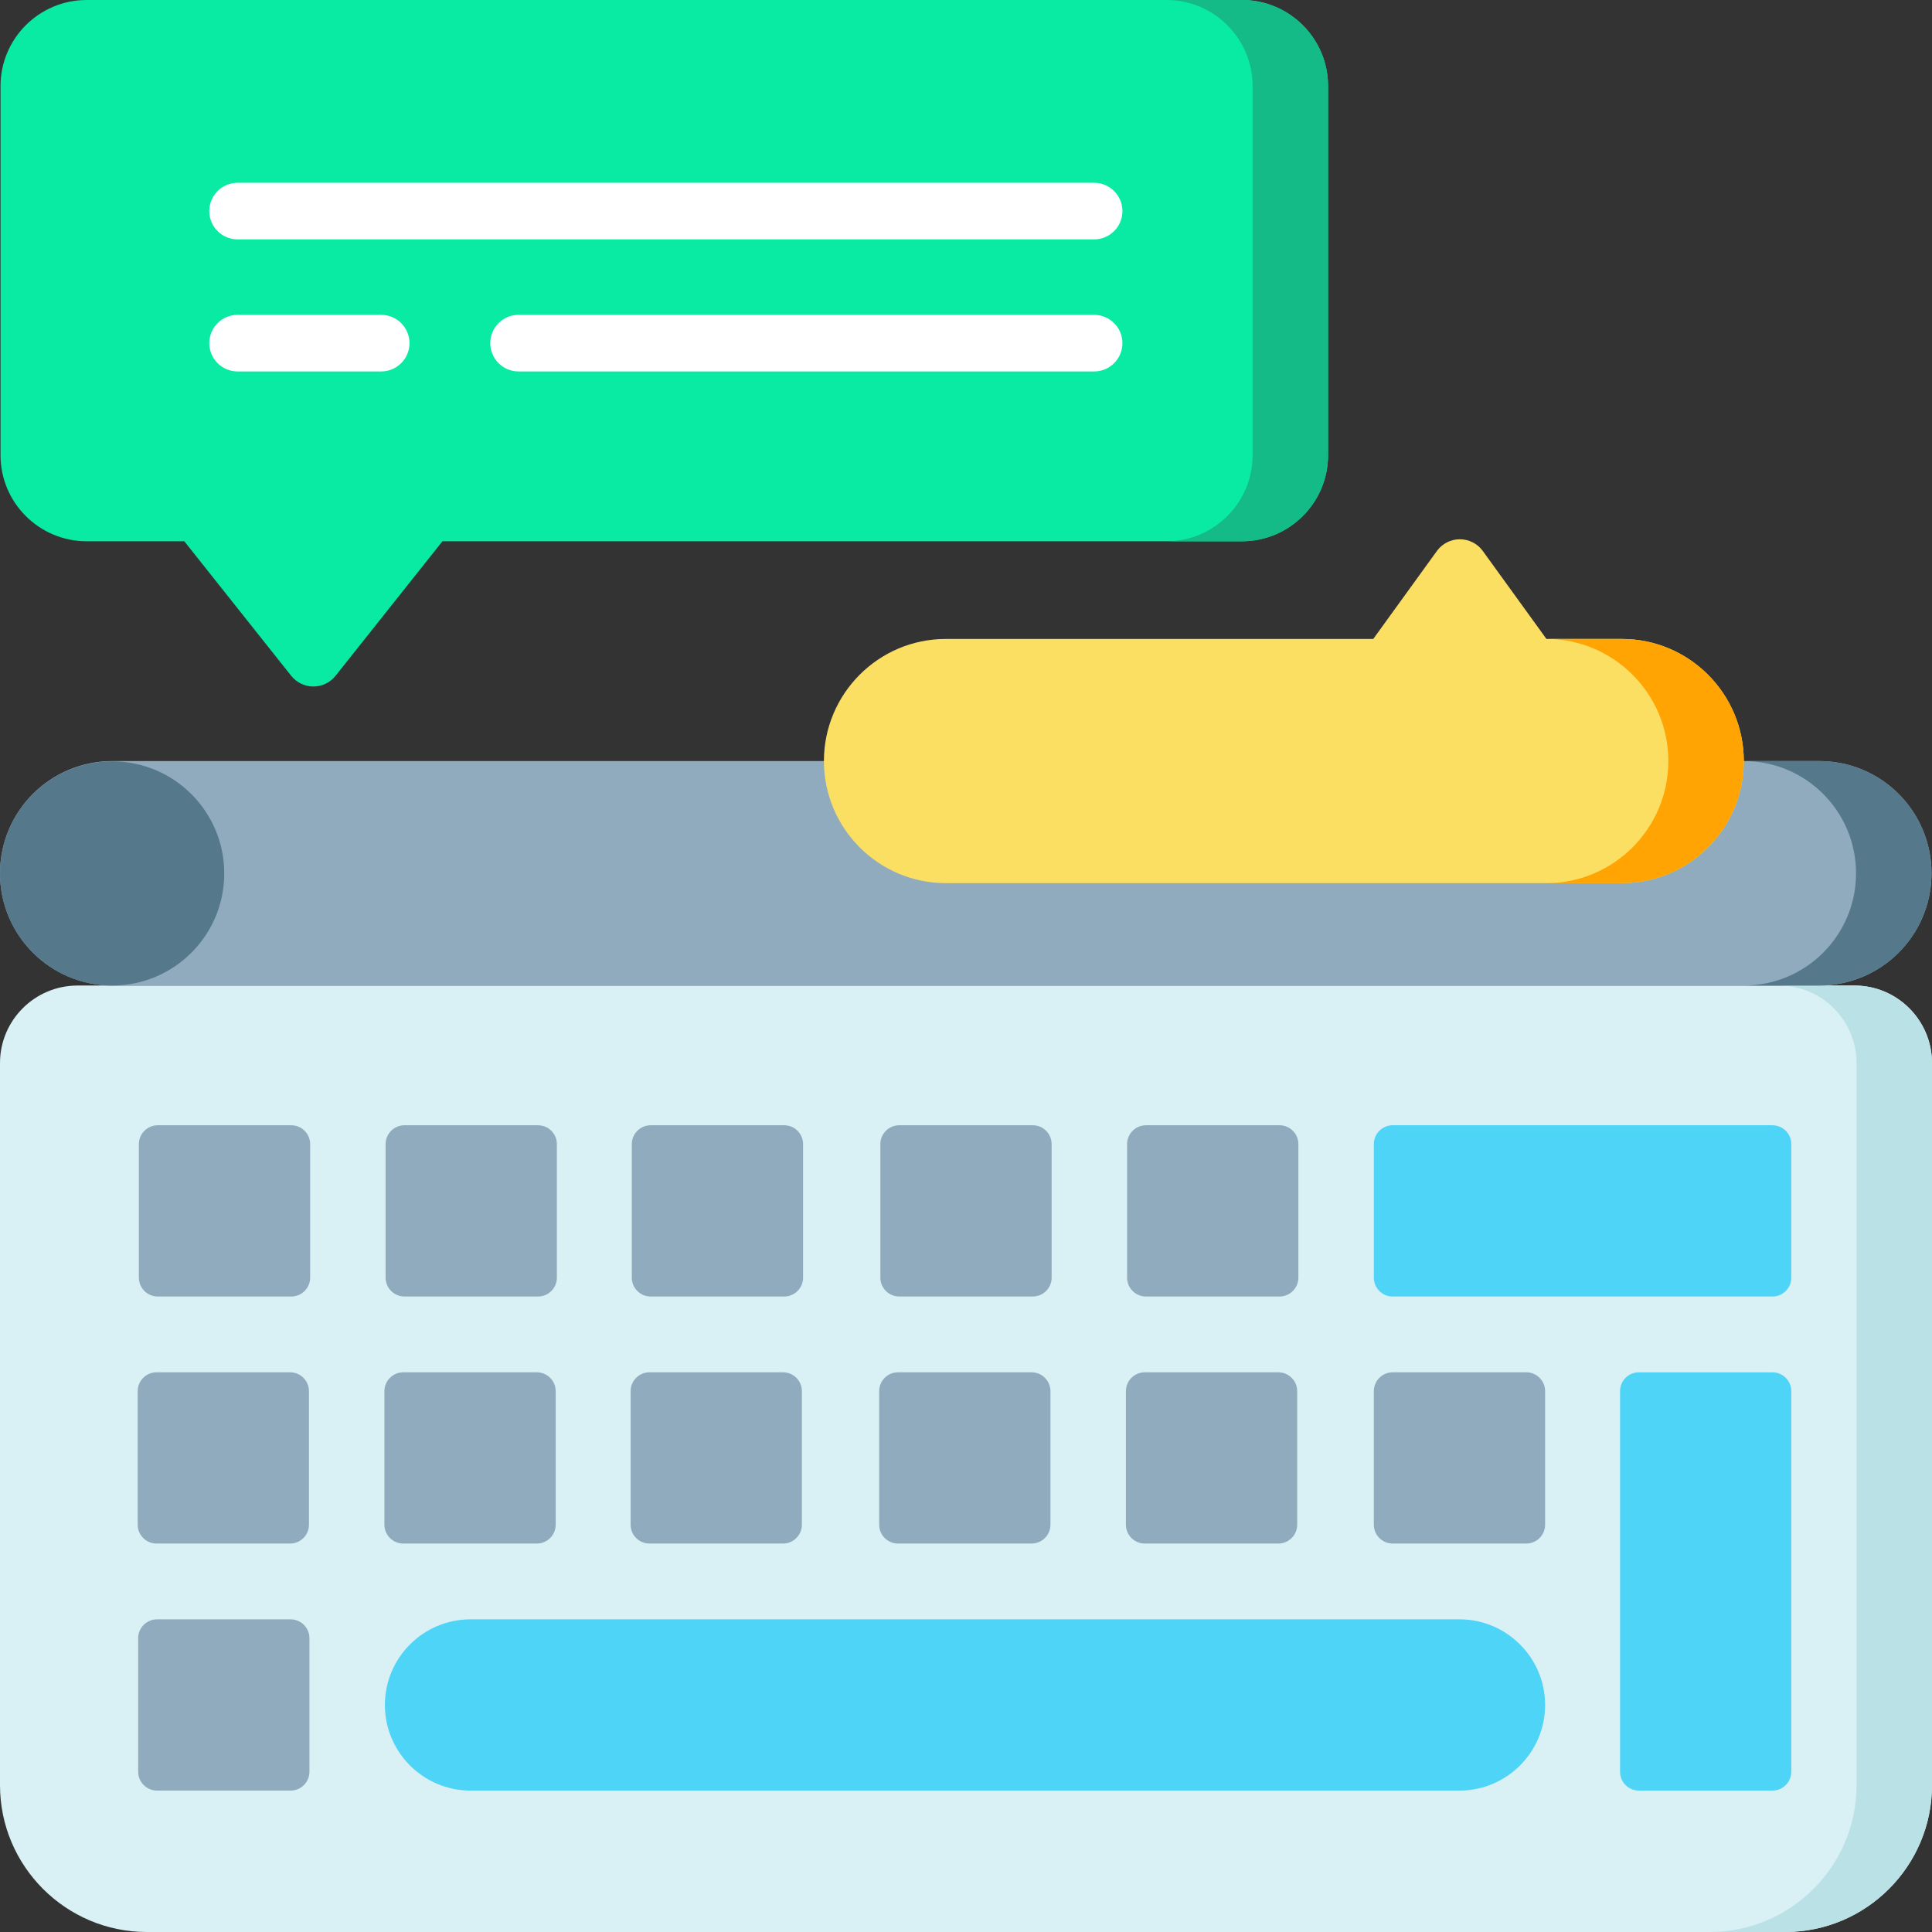 <svg id="Layer_1" enable-background="new 0 0 512 512" height="512" viewBox="0 0 512 512" width="512" xmlns="http://www.w3.org/2000/svg"><rect x="0" y="0" width="512" height="512" fill="#333333" stroke="none"/><g><g><path d="m491.46 261.179h-470.92c-11.33 0-20.54 9.209-20.54 20.538v191.378c0 21.447 17.45 38.905 38.91 38.905h434.18c21.46 0 38.91-17.458 38.91-38.905v-191.378c0-11.329-9.21-20.538-20.54-20.538z" fill="#d9f0f4"/><g><path d="m491.46 261.179h-20c11.33 0 20.54 9.209 20.54 20.538v191.378c0 21.447-17.45 38.905-38.91 38.905h20c21.46 0 38.91-17.458 38.91-38.905v-191.378c0-11.329-9.21-20.538-20.54-20.538z" fill="#bae1e5"/></g><g><g fill="#90abbd"><path d="m77.192 298.207h-35.388c-2.761 0-5 2.238-5 4.999v35.384c0 2.761 2.239 4.999 5 4.999h35.388c2.761 0 5-2.238 5-4.999v-35.384c0-2.761-2.239-4.999-5-4.999z"/><path d="m238.306 343.589h35.388c2.761 0 5-2.238 5-4.999v-35.384c0-2.761-2.239-4.999-5-4.999h-35.388c-2.761 0-5 2.238-5 4.999v35.384c0 2.761 2.239 4.999 5 4.999z"/><path d="m172.435 343.589h35.388c2.761 0 5-2.238 5-4.999v-35.384c0-2.761-2.239-4.999-5-4.999h-35.388c-2.761 0-5 2.238-5 4.999v35.384c0 2.761 2.238 4.999 5 4.999z"/><path d="m107.189 343.589h35.388c2.761 0 5-2.238 5-4.999v-35.384c0-2.761-2.239-4.999-5-4.999h-35.388c-2.761 0-5 2.238-5 4.999v35.384c0 2.761 2.239 4.999 5 4.999z"/><path d="m303.694 343.589h35.388c2.761 0 5-2.238 5-4.999v-35.384c0-2.761-2.239-4.999-5-4.999h-35.388c-2.761 0-5 2.238-5 4.999v35.384c0 2.761 2.239 4.999 5 4.999z"/><path d="m41.489 409.057h35.388c2.761 0 5-2.239 5-4.999v-35.384c0-2.761-2.239-4.999-5-4.999h-35.388c-2.761 0-5 2.239-5 4.999v35.384c0 2.76 2.239 4.999 5 4.999z"/><path d="m237.992 409.057h35.388c2.761 0 5-2.239 5-4.999v-35.384c0-2.761-2.239-4.999-5-4.999h-35.388c-2.761 0-5 2.239-5 4.999v35.384c0 2.76 2.238 4.999 5 4.999z"/><path d="m172.121 409.057h35.388c2.761 0 5-2.239 5-4.999v-35.384c0-2.761-2.239-4.999-5-4.999h-35.388c-2.761 0-5 2.239-5 4.999v35.384c0 2.76 2.238 4.999 5 4.999z"/><path d="m106.875 409.057h35.388c2.761 0 5-2.239 5-4.999v-35.384c0-2.761-2.239-4.999-5-4.999h-35.388c-2.761 0-5 2.239-5 4.999v35.384c0 2.76 2.239 4.999 5 4.999z"/><path d="m77.006 429.141h-35.388c-2.761 0-5 2.239-5 4.999v35.384c0 2.761 2.239 4.999 5 4.999h35.388c2.761 0 5-2.238 5-4.999v-35.384c0-2.76-2.239-4.999-5-4.999z"/></g><path d="m409.47 451.837c0 12.509-10.18 22.687-22.7 22.687h-262.07c-12.52 0-22.7-10.179-22.7-22.687 0-12.519 10.18-22.697 22.7-22.697h262.07c12.52 0 22.7 10.179 22.7 22.697z" fill="#4dd4f7"/><path d="m303.38 409.057h35.388c2.761 0 5-2.239 5-4.999v-35.384c0-2.761-2.239-4.999-5-4.999h-35.388c-2.761 0-5 2.239-5 4.999v35.384c0 2.76 2.239 4.999 5 4.999z" fill="#90abbd"/><path d="m404.468 363.674h-35.388c-2.761 0-5 2.239-5 4.999v35.384c0 2.761 2.239 4.999 5 4.999h35.388c2.761 0 5-2.239 5-4.999v-35.384c0-2.761-2.239-4.999-5-4.999z" fill="#90abbd"/><path d="m474.71 368.677v100.848c0 2.76-2.24 4.999-5 4.999h-35.38c-2.77 0-5-2.24-5-4.999v-100.848c0-2.76 2.23-4.999 5-4.999h35.38c2.76-.001 5 2.239 5 4.999z" fill="#4dd4f7"/><path d="m474.71 303.205v35.386c0 2.76-2.24 4.999-5 4.999h-100.63c-2.76 0-5-2.24-5-4.999v-35.386c0-2.76 2.24-4.999 5-4.999h100.63c2.76-.001 5 2.239 5 4.999z" fill="#4dd4f7"/></g></g><path d="m511.87 231.433c0 8.219-3.33 15.648-8.71 21.038-5.38 5.379-12.82 8.709-21.03 8.709h-452.38c-16.43-.001-29.75-13.319-29.75-29.747 0-8.219 3.33-15.648 8.71-21.038 5.39-5.379 12.83-8.709 21.04-8.709h452.38c16.43 0 29.74 13.319 29.74 29.747z" fill="#90abbd"/><path d="m511.87 231.433c0 8.219-3.33 15.648-8.71 21.038-5.38 5.379-12.82 8.709-21.03 8.709h-20c8.21 0 15.65-3.33 21.03-8.709 5.38-5.389 8.71-12.818 8.71-21.038 0-16.428-13.31-29.747-29.74-29.747h20c16.43 0 29.74 13.319 29.74 29.747z" fill="#56788b"/><ellipse cx="29.714" cy="231.469" fill="#56788b" rx="29.714" ry="29.711"/><path d="m351.95 22.797v97.849c0 12.569-10.24 22.797-22.82 22.797h-211.88l-28.33 35.656c-1.43 1.79-3.59 2.83-5.88 2.83-2.28 0-4.44-1.04-5.87-2.83l-28.33-35.656h-25.88c-12.58 0-22.82-10.229-22.82-22.797v-97.849c0-12.568 10.24-22.797 22.82-22.797h306.17c12.58 0 22.82 10.229 22.82 22.797z" fill="#09eaa3"/><g fill="#fff"><path d="m62.962 63.44h226.991c4.143 0 7.5-3.358 7.5-7.499s-3.357-7.499-7.5-7.499h-226.991c-4.143 0-7.5 3.358-7.5 7.499s3.357 7.499 7.5 7.499z"/><path d="m289.953 83.438h-152.529c-4.143 0-7.5 3.358-7.5 7.499s3.357 7.499 7.5 7.499h152.529c4.143 0 7.5-3.358 7.5-7.499s-3.357-7.499-7.5-7.499z"/><path d="m101.019 83.438h-38.057c-4.143 0-7.5 3.358-7.5 7.499s3.357 7.499 7.5 7.499h38.057c4.143 0 7.5-3.358 7.5-7.499s-3.358-7.499-7.5-7.499z"/></g><g><path d="m462.125 201.686c0 17.838-14.49 32.356-32.3 32.356h-179.189c-17.81 0-32.29-14.518-32.29-32.356s14.48-32.356 32.29-32.356h113.29l16.87-23.317c1.41-1.95 3.67-3.1 6.08-3.1 2.4 0 4.67 1.15 6.08 3.1l16.87 23.317h20c17.809 0 32.299 14.518 32.299 32.356z" fill="#fbdf63"/><path d="m462.125 201.686c0 17.838-14.49 32.356-32.3 32.356h-20c17.81 0 32.3-14.518 32.3-32.356s-14.49-32.356-32.3-32.356h20c17.81 0 32.3 14.518 32.3 32.356z" fill="#ffa402"/></g><path d="m351.95 22.797v97.849c0 12.569-10.24 22.797-22.82 22.797h-20c12.58 0 22.82-10.229 22.82-22.797v-97.849c0-12.568-10.24-22.797-22.82-22.797h20c12.58 0 22.82 10.229 22.82 22.797z" fill="#14bb87"/></g></svg>